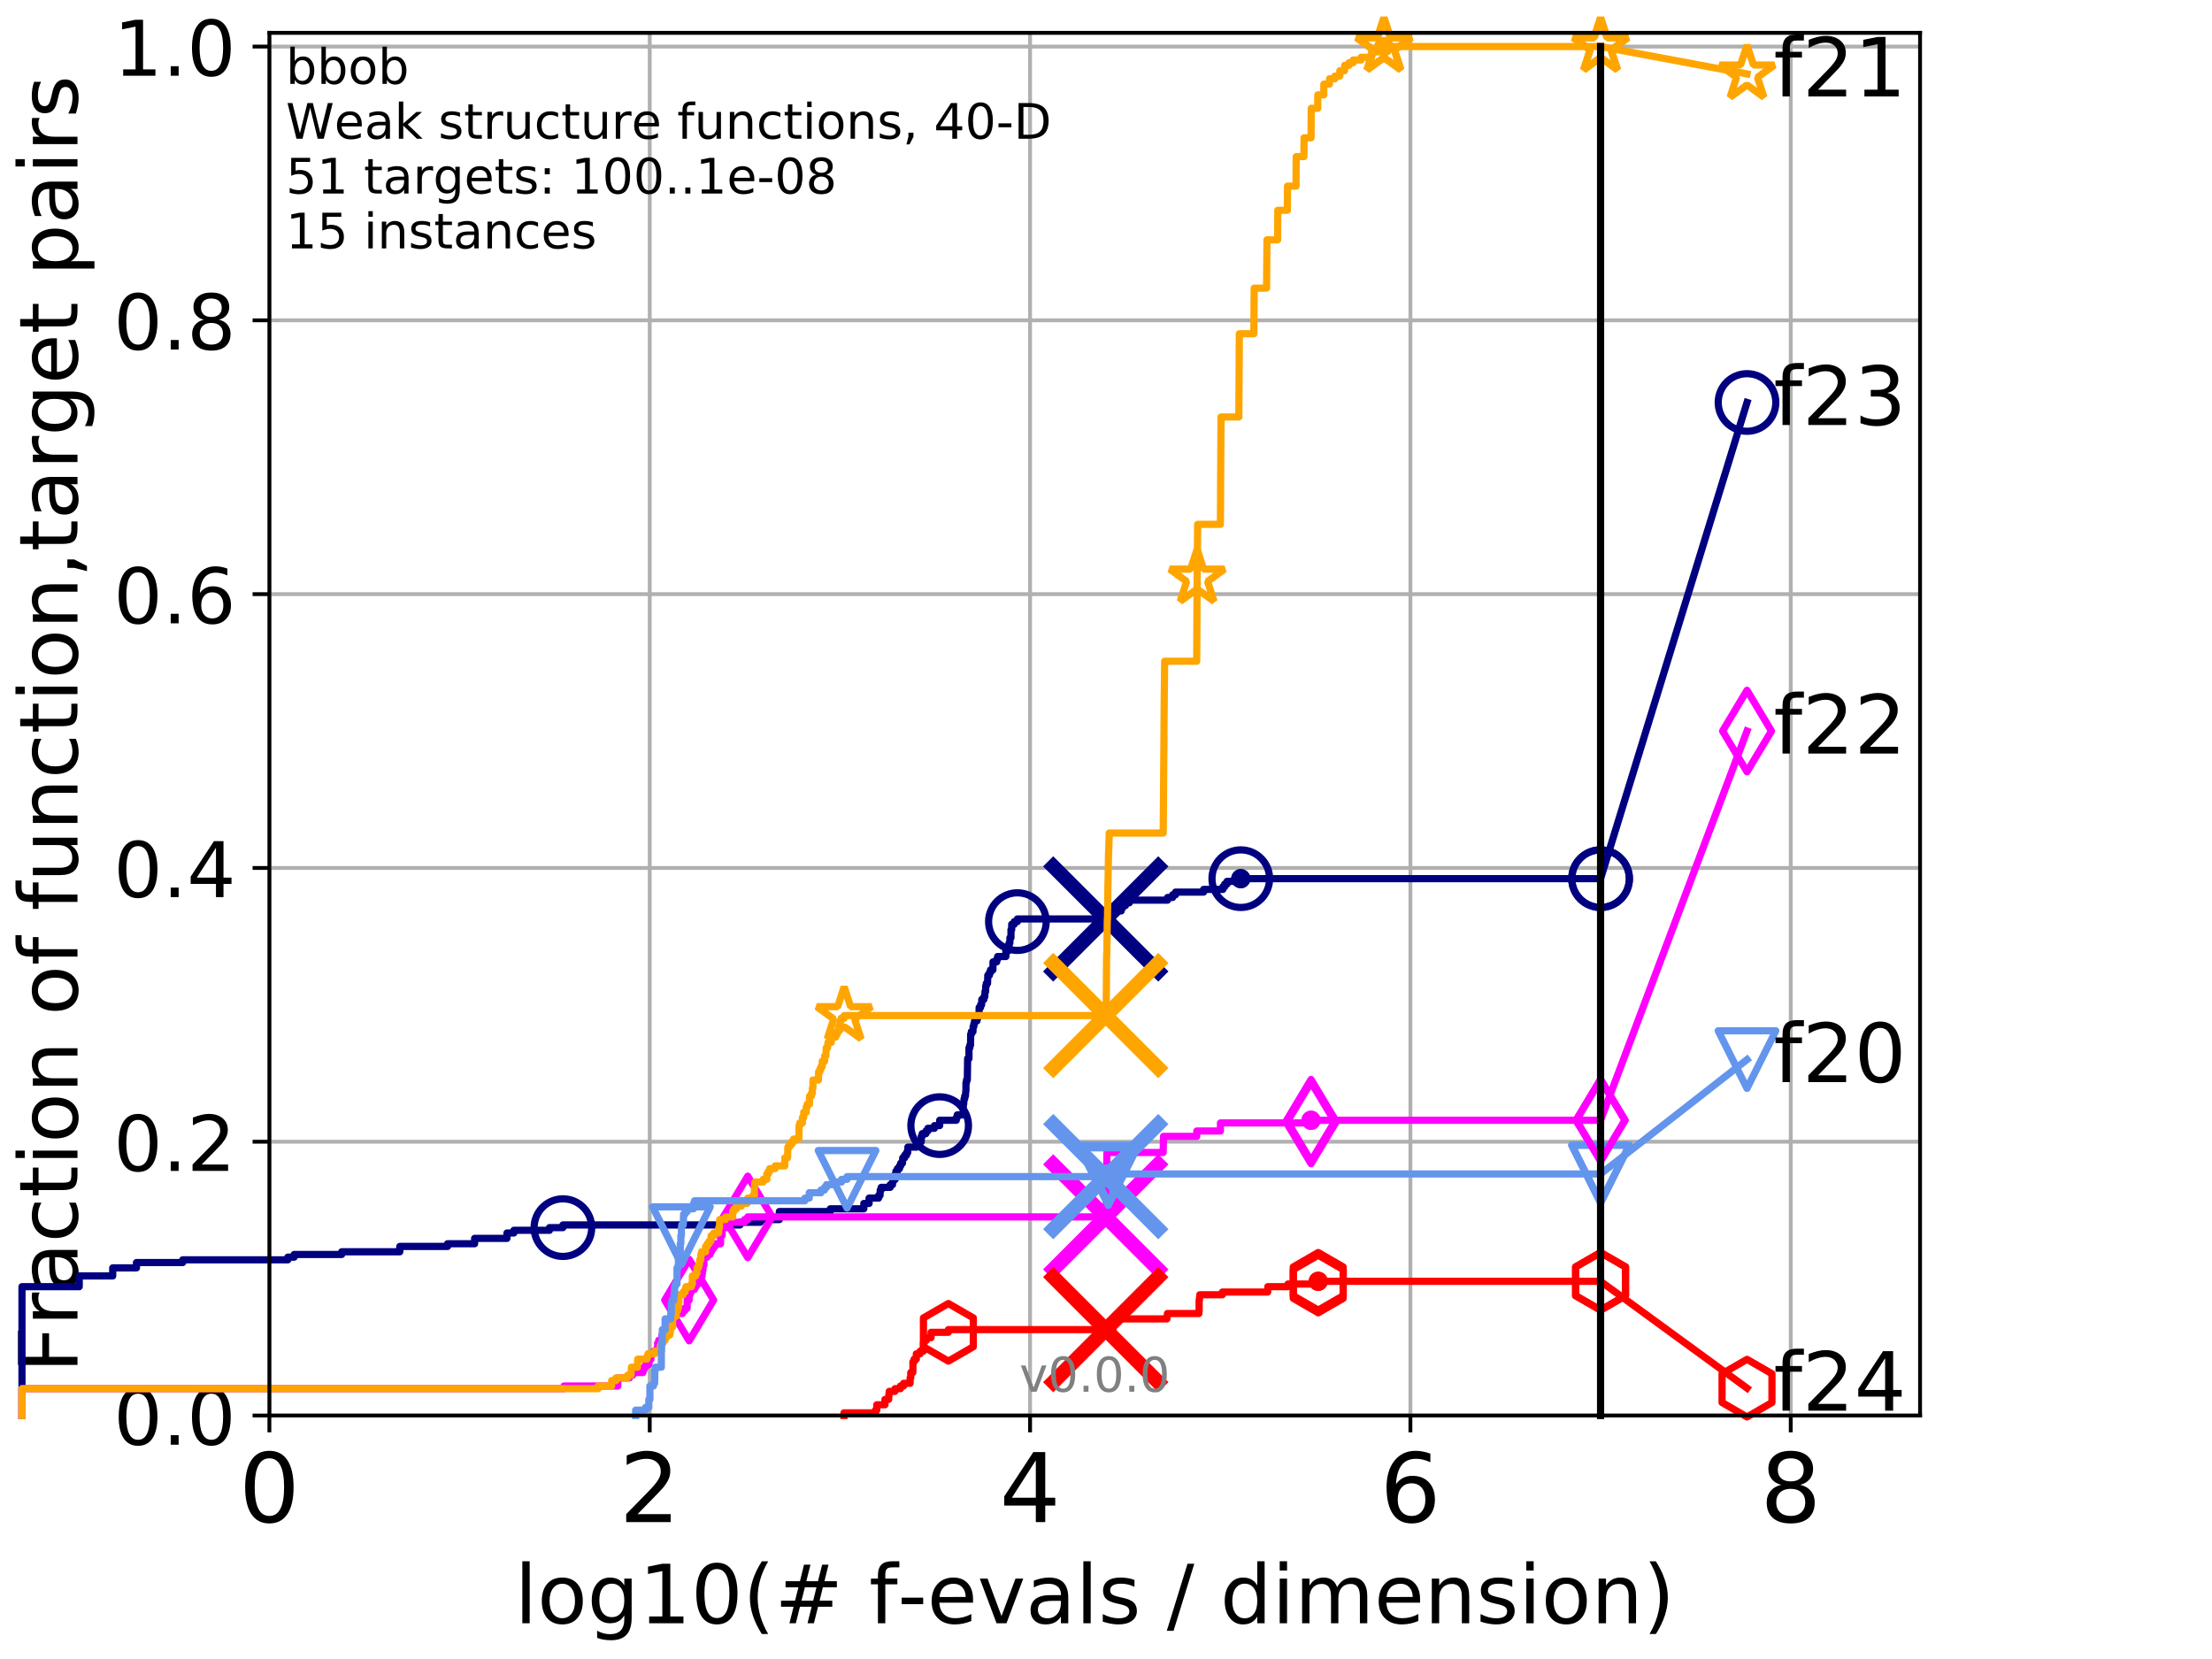 <?xml version="1.0" encoding="utf-8" standalone="no"?>
<!DOCTYPE svg PUBLIC "-//W3C//DTD SVG 1.1//EN"
  "http://www.w3.org/Graphics/SVG/1.1/DTD/svg11.dtd">
<!-- Created with matplotlib (http://matplotlib.org/) -->
<svg height="345.6pt" version="1.1" viewBox="0 0 460.8 345.6" width="460.8pt" xmlns="http://www.w3.org/2000/svg" xmlns:xlink="http://www.w3.org/1999/xlink">
 <defs>
  <style type="text/css">
*{stroke-linecap:butt;stroke-linejoin:round;}
  </style>
 </defs>
 <g id="figure_1">
  <g id="patch_1">
   <path d="M 0 345.6 
L 460.8 345.6 
L 460.8 0 
L 0 0 
z
" style="fill:#ffffff;"/>
  </g>
  <g id="axes_1">
   <g id="patch_2">
    <path d="M 56.12 294.88 
L 399.984 294.88 
L 399.984 6.845 
L 56.12 6.845 
z
" style="fill:#ffffff;"/>
   </g>
   <g id="matplotlib.axis_1">
    <g id="xtick_1">
     <g id="line2d_1">
      <path clip-path="url(#p3f9069f460)" d="M 56.12 294.88 
L 56.12 6.845 
" style="fill:none;stroke:#b0b0b0;stroke-linecap:square;stroke-width:0.8;"/>
     </g>
     <g id="line2d_2">
      <defs>
       <path d="M 0 0 
L 0 3.5 
" id="m1a047d2885" style="stroke:#000000;stroke-width:0.8;"/>
      </defs>
      <g>
       <use style="stroke:#000000;stroke-width:0.8;" x="56.12" xlink:href="#m1a047d2885" y="294.88"/>
      </g>
     </g>
     <g id="text_1">
      <!-- 0 -->
      <defs>
       <path d="M 31.781 66.406 
Q 24.172 66.406 20.328 58.906 
Q 16.5 51.422 16.5 36.375 
Q 16.5 21.391 20.328 13.891 
Q 24.172 6.391 31.781 6.391 
Q 39.453 6.391 43.281 13.891 
Q 47.125 21.391 47.125 36.375 
Q 47.125 51.422 43.281 58.906 
Q 39.453 66.406 31.781 66.406 
z
M 31.781 74.219 
Q 44.047 74.219 50.516 64.516 
Q 56.984 54.828 56.984 36.375 
Q 56.984 17.969 50.516 8.266 
Q 44.047 -1.422 31.781 -1.422 
Q 19.531 -1.422 13.062 8.266 
Q 6.594 17.969 6.594 36.375 
Q 6.594 54.828 13.062 64.516 
Q 19.531 74.219 31.781 74.219 
z
" id="DejaVuSans-30"/>
      </defs>
      <g transform="translate(49.758 317.077)scale(0.2 -0.2)">
       <use xlink:href="#DejaVuSans-30"/>
      </g>
     </g>
    </g>
    <g id="xtick_2">
     <g id="line2d_3">
      <path clip-path="url(#p3f9069f460)" d="M 135.351 294.88 
L 135.351 6.845 
" style="fill:none;stroke:#b0b0b0;stroke-linecap:square;stroke-width:0.8;"/>
     </g>
     <g id="line2d_4">
      <g>
       <use style="stroke:#000000;stroke-width:0.8;" x="135.351" xlink:href="#m1a047d2885" y="294.88"/>
      </g>
     </g>
     <g id="text_2">
      <!-- 2 -->
      <defs>
       <path d="M 19.188 8.297 
L 53.609 8.297 
L 53.609 0 
L 7.328 0 
L 7.328 8.297 
Q 12.938 14.109 22.625 23.891 
Q 32.328 33.688 34.812 36.531 
Q 39.547 41.844 41.422 45.531 
Q 43.312 49.219 43.312 52.781 
Q 43.312 58.594 39.234 62.25 
Q 35.156 65.922 28.609 65.922 
Q 23.969 65.922 18.812 64.312 
Q 13.672 62.703 7.812 59.422 
L 7.812 69.391 
Q 13.766 71.781 18.938 73 
Q 24.125 74.219 28.422 74.219 
Q 39.75 74.219 46.484 68.547 
Q 53.219 62.891 53.219 53.422 
Q 53.219 48.922 51.531 44.891 
Q 49.859 40.875 45.406 35.406 
Q 44.188 33.984 37.641 27.219 
Q 31.109 20.453 19.188 8.297 
z
" id="DejaVuSans-32"/>
      </defs>
      <g transform="translate(128.989 317.077)scale(0.2 -0.2)">
       <use xlink:href="#DejaVuSans-32"/>
      </g>
     </g>
    </g>
    <g id="xtick_3">
     <g id="line2d_5">
      <path clip-path="url(#p3f9069f460)" d="M 214.583 294.88 
L 214.583 6.845 
" style="fill:none;stroke:#b0b0b0;stroke-linecap:square;stroke-width:0.8;"/>
     </g>
     <g id="line2d_6">
      <g>
       <use style="stroke:#000000;stroke-width:0.8;" x="214.583" xlink:href="#m1a047d2885" y="294.88"/>
      </g>
     </g>
     <g id="text_3">
      <!-- 4 -->
      <defs>
       <path d="M 37.797 64.312 
L 12.891 25.391 
L 37.797 25.391 
z
M 35.203 72.906 
L 47.609 72.906 
L 47.609 25.391 
L 58.016 25.391 
L 58.016 17.188 
L 47.609 17.188 
L 47.609 0 
L 37.797 0 
L 37.797 17.188 
L 4.891 17.188 
L 4.891 26.703 
z
" id="DejaVuSans-34"/>
      </defs>
      <g transform="translate(208.22 317.077)scale(0.2 -0.2)">
       <use xlink:href="#DejaVuSans-34"/>
      </g>
     </g>
    </g>
    <g id="xtick_4">
     <g id="line2d_7">
      <path clip-path="url(#p3f9069f460)" d="M 293.814 294.88 
L 293.814 6.845 
" style="fill:none;stroke:#b0b0b0;stroke-linecap:square;stroke-width:0.8;"/>
     </g>
     <g id="line2d_8">
      <g>
       <use style="stroke:#000000;stroke-width:0.8;" x="293.814" xlink:href="#m1a047d2885" y="294.88"/>
      </g>
     </g>
     <g id="text_4">
      <!-- 6 -->
      <defs>
       <path d="M 33.016 40.375 
Q 26.375 40.375 22.484 35.828 
Q 18.609 31.297 18.609 23.391 
Q 18.609 15.531 22.484 10.953 
Q 26.375 6.391 33.016 6.391 
Q 39.656 6.391 43.531 10.953 
Q 47.406 15.531 47.406 23.391 
Q 47.406 31.297 43.531 35.828 
Q 39.656 40.375 33.016 40.375 
z
M 52.594 71.297 
L 52.594 62.312 
Q 48.875 64.062 45.094 64.984 
Q 41.312 65.922 37.594 65.922 
Q 27.828 65.922 22.672 59.328 
Q 17.531 52.734 16.797 39.406 
Q 19.672 43.656 24.016 45.922 
Q 28.375 48.188 33.594 48.188 
Q 44.578 48.188 50.953 41.516 
Q 57.328 34.859 57.328 23.391 
Q 57.328 12.156 50.688 5.359 
Q 44.047 -1.422 33.016 -1.422 
Q 20.359 -1.422 13.672 8.266 
Q 6.984 17.969 6.984 36.375 
Q 6.984 53.656 15.188 63.938 
Q 23.391 74.219 37.203 74.219 
Q 40.922 74.219 44.703 73.484 
Q 48.484 72.75 52.594 71.297 
z
" id="DejaVuSans-36"/>
      </defs>
      <g transform="translate(287.452 317.077)scale(0.2 -0.2)">
       <use xlink:href="#DejaVuSans-36"/>
      </g>
     </g>
    </g>
    <g id="xtick_5">
     <g id="line2d_9">
      <path clip-path="url(#p3f9069f460)" d="M 373.045 294.88 
L 373.045 6.845 
" style="fill:none;stroke:#b0b0b0;stroke-linecap:square;stroke-width:0.8;"/>
     </g>
     <g id="line2d_10">
      <g>
       <use style="stroke:#000000;stroke-width:0.8;" x="373.045" xlink:href="#m1a047d2885" y="294.88"/>
      </g>
     </g>
     <g id="text_5">
      <!-- 8 -->
      <defs>
       <path d="M 31.781 34.625 
Q 24.75 34.625 20.719 30.859 
Q 16.703 27.094 16.703 20.516 
Q 16.703 13.922 20.719 10.156 
Q 24.75 6.391 31.781 6.391 
Q 38.812 6.391 42.859 10.172 
Q 46.922 13.969 46.922 20.516 
Q 46.922 27.094 42.891 30.859 
Q 38.875 34.625 31.781 34.625 
z
M 21.922 38.812 
Q 15.578 40.375 12.031 44.719 
Q 8.5 49.078 8.5 55.328 
Q 8.5 64.062 14.719 69.141 
Q 20.953 74.219 31.781 74.219 
Q 42.672 74.219 48.875 69.141 
Q 55.078 64.062 55.078 55.328 
Q 55.078 49.078 51.531 44.719 
Q 48 40.375 41.703 38.812 
Q 48.828 37.156 52.797 32.312 
Q 56.781 27.484 56.781 20.516 
Q 56.781 9.906 50.312 4.234 
Q 43.844 -1.422 31.781 -1.422 
Q 19.734 -1.422 13.25 4.234 
Q 6.781 9.906 6.781 20.516 
Q 6.781 27.484 10.781 32.312 
Q 14.797 37.156 21.922 38.812 
z
M 18.312 54.391 
Q 18.312 48.734 21.844 45.562 
Q 25.391 42.391 31.781 42.391 
Q 38.141 42.391 41.719 45.562 
Q 45.312 48.734 45.312 54.391 
Q 45.312 60.062 41.719 63.234 
Q 38.141 66.406 31.781 66.406 
Q 25.391 66.406 21.844 63.234 
Q 18.312 60.062 18.312 54.391 
z
" id="DejaVuSans-38"/>
      </defs>
      <g transform="translate(366.683 317.077)scale(0.2 -0.2)">
       <use xlink:href="#DejaVuSans-38"/>
      </g>
     </g>
    </g>
    <g id="text_6">
     <!-- log10(# f-evals / dimension) -->
     <defs>
      <path d="M 9.422 75.984 
L 18.406 75.984 
L 18.406 0 
L 9.422 0 
z
" id="DejaVuSans-6c"/>
      <path d="M 30.609 48.391 
Q 23.391 48.391 19.188 42.75 
Q 14.984 37.109 14.984 27.297 
Q 14.984 17.484 19.156 11.844 
Q 23.344 6.203 30.609 6.203 
Q 37.797 6.203 41.984 11.859 
Q 46.188 17.531 46.188 27.297 
Q 46.188 37.016 41.984 42.703 
Q 37.797 48.391 30.609 48.391 
z
M 30.609 56 
Q 42.328 56 49.016 48.375 
Q 55.719 40.766 55.719 27.297 
Q 55.719 13.875 49.016 6.219 
Q 42.328 -1.422 30.609 -1.422 
Q 18.844 -1.422 12.172 6.219 
Q 5.516 13.875 5.516 27.297 
Q 5.516 40.766 12.172 48.375 
Q 18.844 56 30.609 56 
z
" id="DejaVuSans-6f"/>
      <path d="M 45.406 27.984 
Q 45.406 37.75 41.375 43.109 
Q 37.359 48.484 30.078 48.484 
Q 22.859 48.484 18.828 43.109 
Q 14.797 37.75 14.797 27.984 
Q 14.797 18.266 18.828 12.891 
Q 22.859 7.516 30.078 7.516 
Q 37.359 7.516 41.375 12.891 
Q 45.406 18.266 45.406 27.984 
z
M 54.391 6.781 
Q 54.391 -7.172 48.188 -13.984 
Q 42 -20.797 29.203 -20.797 
Q 24.469 -20.797 20.266 -20.094 
Q 16.062 -19.391 12.109 -17.922 
L 12.109 -9.188 
Q 16.062 -11.328 19.922 -12.344 
Q 23.781 -13.375 27.781 -13.375 
Q 36.625 -13.375 41.016 -8.766 
Q 45.406 -4.156 45.406 5.172 
L 45.406 9.625 
Q 42.625 4.781 38.281 2.391 
Q 33.938 0 27.875 0 
Q 17.828 0 11.672 7.656 
Q 5.516 15.328 5.516 27.984 
Q 5.516 40.672 11.672 48.328 
Q 17.828 56 27.875 56 
Q 33.938 56 38.281 53.609 
Q 42.625 51.219 45.406 46.391 
L 45.406 54.688 
L 54.391 54.688 
z
" id="DejaVuSans-67"/>
      <path d="M 12.406 8.297 
L 28.516 8.297 
L 28.516 63.922 
L 10.984 60.406 
L 10.984 69.391 
L 28.422 72.906 
L 38.281 72.906 
L 38.281 8.297 
L 54.391 8.297 
L 54.391 0 
L 12.406 0 
z
" id="DejaVuSans-31"/>
      <path d="M 31 75.875 
Q 24.469 64.656 21.281 53.656 
Q 18.109 42.672 18.109 31.391 
Q 18.109 20.125 21.312 9.062 
Q 24.516 -2 31 -13.188 
L 23.188 -13.188 
Q 15.875 -1.703 12.234 9.375 
Q 8.594 20.453 8.594 31.391 
Q 8.594 42.281 12.203 53.312 
Q 15.828 64.359 23.188 75.875 
z
" id="DejaVuSans-28"/>
      <path d="M 51.125 44 
L 36.922 44 
L 32.812 27.688 
L 47.125 27.688 
z
M 43.797 71.781 
L 38.719 51.516 
L 52.984 51.516 
L 58.109 71.781 
L 65.922 71.781 
L 60.891 51.516 
L 76.125 51.516 
L 76.125 44 
L 58.984 44 
L 54.984 27.688 
L 70.516 27.688 
L 70.516 20.219 
L 53.078 20.219 
L 48 0 
L 40.188 0 
L 45.219 20.219 
L 30.906 20.219 
L 25.875 0 
L 18.016 0 
L 23.094 20.219 
L 7.719 20.219 
L 7.719 27.688 
L 24.906 27.688 
L 29 44 
L 13.281 44 
L 13.281 51.516 
L 30.906 51.516 
L 35.891 71.781 
z
" id="DejaVuSans-23"/>
      <path id="DejaVuSans-20"/>
      <path d="M 37.109 75.984 
L 37.109 68.5 
L 28.516 68.5 
Q 23.688 68.5 21.797 66.547 
Q 19.922 64.594 19.922 59.516 
L 19.922 54.688 
L 34.719 54.688 
L 34.719 47.703 
L 19.922 47.703 
L 19.922 0 
L 10.891 0 
L 10.891 47.703 
L 2.297 47.703 
L 2.297 54.688 
L 10.891 54.688 
L 10.891 58.5 
Q 10.891 67.625 15.141 71.797 
Q 19.391 75.984 28.609 75.984 
z
" id="DejaVuSans-66"/>
      <path d="M 4.891 31.391 
L 31.203 31.391 
L 31.203 23.391 
L 4.891 23.391 
z
" id="DejaVuSans-2d"/>
      <path d="M 56.203 29.594 
L 56.203 25.203 
L 14.891 25.203 
Q 15.484 15.922 20.484 11.062 
Q 25.484 6.203 34.422 6.203 
Q 39.594 6.203 44.453 7.469 
Q 49.312 8.734 54.109 11.281 
L 54.109 2.781 
Q 49.266 0.734 44.188 -0.344 
Q 39.109 -1.422 33.891 -1.422 
Q 20.797 -1.422 13.156 6.188 
Q 5.516 13.812 5.516 26.812 
Q 5.516 40.234 12.766 48.109 
Q 20.016 56 32.328 56 
Q 43.359 56 49.781 48.891 
Q 56.203 41.797 56.203 29.594 
z
M 47.219 32.234 
Q 47.125 39.594 43.094 43.984 
Q 39.062 48.391 32.422 48.391 
Q 24.906 48.391 20.391 44.141 
Q 15.875 39.891 15.188 32.172 
z
" id="DejaVuSans-65"/>
      <path d="M 2.984 54.688 
L 12.5 54.688 
L 29.594 8.797 
L 46.688 54.688 
L 56.203 54.688 
L 35.688 0 
L 23.484 0 
z
" id="DejaVuSans-76"/>
      <path d="M 34.281 27.484 
Q 23.391 27.484 19.188 25 
Q 14.984 22.516 14.984 16.5 
Q 14.984 11.719 18.141 8.906 
Q 21.297 6.109 26.703 6.109 
Q 34.188 6.109 38.703 11.406 
Q 43.219 16.703 43.219 25.484 
L 43.219 27.484 
z
M 52.203 31.203 
L 52.203 0 
L 43.219 0 
L 43.219 8.297 
Q 40.141 3.328 35.547 0.953 
Q 30.953 -1.422 24.312 -1.422 
Q 15.922 -1.422 10.953 3.297 
Q 6 8.016 6 15.922 
Q 6 25.141 12.172 29.828 
Q 18.359 34.516 30.609 34.516 
L 43.219 34.516 
L 43.219 35.406 
Q 43.219 41.609 39.141 45 
Q 35.062 48.391 27.688 48.391 
Q 23 48.391 18.547 47.266 
Q 14.109 46.141 10.016 43.891 
L 10.016 52.203 
Q 14.938 54.109 19.578 55.047 
Q 24.219 56 28.609 56 
Q 40.484 56 46.344 49.844 
Q 52.203 43.703 52.203 31.203 
z
" id="DejaVuSans-61"/>
      <path d="M 44.281 53.078 
L 44.281 44.578 
Q 40.484 46.531 36.375 47.5 
Q 32.281 48.484 27.875 48.484 
Q 21.188 48.484 17.844 46.438 
Q 14.5 44.391 14.5 40.281 
Q 14.5 37.156 16.891 35.375 
Q 19.281 33.594 26.516 31.984 
L 29.594 31.297 
Q 39.156 29.25 43.188 25.516 
Q 47.219 21.781 47.219 15.094 
Q 47.219 7.469 41.188 3.016 
Q 35.156 -1.422 24.609 -1.422 
Q 20.219 -1.422 15.453 -0.562 
Q 10.688 0.297 5.422 2 
L 5.422 11.281 
Q 10.406 8.688 15.234 7.391 
Q 20.062 6.109 24.812 6.109 
Q 31.156 6.109 34.562 8.281 
Q 37.984 10.453 37.984 14.406 
Q 37.984 18.062 35.516 20.016 
Q 33.062 21.969 24.703 23.781 
L 21.578 24.516 
Q 13.234 26.266 9.516 29.906 
Q 5.812 33.547 5.812 39.891 
Q 5.812 47.609 11.281 51.797 
Q 16.75 56 26.812 56 
Q 31.781 56 36.172 55.266 
Q 40.578 54.547 44.281 53.078 
z
" id="DejaVuSans-73"/>
      <path d="M 25.391 72.906 
L 33.688 72.906 
L 8.297 -9.281 
L 0 -9.281 
z
" id="DejaVuSans-2f"/>
      <path d="M 45.406 46.391 
L 45.406 75.984 
L 54.391 75.984 
L 54.391 0 
L 45.406 0 
L 45.406 8.203 
Q 42.578 3.328 38.25 0.953 
Q 33.938 -1.422 27.875 -1.422 
Q 17.969 -1.422 11.734 6.484 
Q 5.516 14.406 5.516 27.297 
Q 5.516 40.188 11.734 48.094 
Q 17.969 56 27.875 56 
Q 33.938 56 38.25 53.625 
Q 42.578 51.266 45.406 46.391 
z
M 14.797 27.297 
Q 14.797 17.391 18.875 11.75 
Q 22.953 6.109 30.078 6.109 
Q 37.203 6.109 41.297 11.75 
Q 45.406 17.391 45.406 27.297 
Q 45.406 37.203 41.297 42.844 
Q 37.203 48.484 30.078 48.484 
Q 22.953 48.484 18.875 42.844 
Q 14.797 37.203 14.797 27.297 
z
" id="DejaVuSans-64"/>
      <path d="M 9.422 54.688 
L 18.406 54.688 
L 18.406 0 
L 9.422 0 
z
M 9.422 75.984 
L 18.406 75.984 
L 18.406 64.594 
L 9.422 64.594 
z
" id="DejaVuSans-69"/>
      <path d="M 52 44.188 
Q 55.375 50.25 60.062 53.125 
Q 64.75 56 71.094 56 
Q 79.641 56 84.281 50.016 
Q 88.922 44.047 88.922 33.016 
L 88.922 0 
L 79.891 0 
L 79.891 32.719 
Q 79.891 40.578 77.094 44.375 
Q 74.312 48.188 68.609 48.188 
Q 61.625 48.188 57.562 43.547 
Q 53.516 38.922 53.516 30.906 
L 53.516 0 
L 44.484 0 
L 44.484 32.719 
Q 44.484 40.625 41.703 44.406 
Q 38.922 48.188 33.109 48.188 
Q 26.219 48.188 22.156 43.531 
Q 18.109 38.875 18.109 30.906 
L 18.109 0 
L 9.078 0 
L 9.078 54.688 
L 18.109 54.688 
L 18.109 46.188 
Q 21.188 51.219 25.484 53.609 
Q 29.781 56 35.688 56 
Q 41.656 56 45.828 52.969 
Q 50 49.953 52 44.188 
z
" id="DejaVuSans-6d"/>
      <path d="M 54.891 33.016 
L 54.891 0 
L 45.906 0 
L 45.906 32.719 
Q 45.906 40.484 42.875 44.328 
Q 39.844 48.188 33.797 48.188 
Q 26.516 48.188 22.312 43.547 
Q 18.109 38.922 18.109 30.906 
L 18.109 0 
L 9.078 0 
L 9.078 54.688 
L 18.109 54.688 
L 18.109 46.188 
Q 21.344 51.125 25.703 53.562 
Q 30.078 56 35.797 56 
Q 45.219 56 50.047 50.172 
Q 54.891 44.344 54.891 33.016 
z
" id="DejaVuSans-6e"/>
      <path d="M 8.016 75.875 
L 15.828 75.875 
Q 23.141 64.359 26.781 53.312 
Q 30.422 42.281 30.422 31.391 
Q 30.422 20.453 26.781 9.375 
Q 23.141 -1.703 15.828 -13.188 
L 8.016 -13.188 
Q 14.5 -2 17.703 9.062 
Q 20.906 20.125 20.906 31.391 
Q 20.906 42.672 17.703 53.656 
Q 14.5 64.656 8.016 75.875 
z
" id="DejaVuSans-29"/>
     </defs>
     <g transform="translate(107.211 338.154)scale(0.17 -0.17)">
      <use xlink:href="#DejaVuSans-6c"/>
      <use x="27.783" xlink:href="#DejaVuSans-6f"/>
      <use x="88.965" xlink:href="#DejaVuSans-67"/>
      <use x="152.441" xlink:href="#DejaVuSans-31"/>
      <use x="216.064" xlink:href="#DejaVuSans-30"/>
      <use x="279.688" xlink:href="#DejaVuSans-28"/>
      <use x="318.701" xlink:href="#DejaVuSans-23"/>
      <use x="402.49" xlink:href="#DejaVuSans-20"/>
      <use x="434.277" xlink:href="#DejaVuSans-66"/>
      <use x="469.404" xlink:href="#DejaVuSans-2d"/>
      <use x="505.488" xlink:href="#DejaVuSans-65"/>
      <use x="567.012" xlink:href="#DejaVuSans-76"/>
      <use x="626.191" xlink:href="#DejaVuSans-61"/>
      <use x="687.471" xlink:href="#DejaVuSans-6c"/>
      <use x="715.254" xlink:href="#DejaVuSans-73"/>
      <use x="767.354" xlink:href="#DejaVuSans-20"/>
      <use x="799.141" xlink:href="#DejaVuSans-2f"/>
      <use x="832.832" xlink:href="#DejaVuSans-20"/>
      <use x="864.619" xlink:href="#DejaVuSans-64"/>
      <use x="928.096" xlink:href="#DejaVuSans-69"/>
      <use x="955.879" xlink:href="#DejaVuSans-6d"/>
      <use x="1053.291" xlink:href="#DejaVuSans-65"/>
      <use x="1114.814" xlink:href="#DejaVuSans-6e"/>
      <use x="1178.193" xlink:href="#DejaVuSans-73"/>
      <use x="1230.293" xlink:href="#DejaVuSans-69"/>
      <use x="1258.076" xlink:href="#DejaVuSans-6f"/>
      <use x="1319.258" xlink:href="#DejaVuSans-6e"/>
      <use x="1382.637" xlink:href="#DejaVuSans-29"/>
     </g>
    </g>
   </g>
   <g id="matplotlib.axis_2">
    <g id="ytick_1">
     <g id="line2d_11">
      <path clip-path="url(#p3f9069f460)" d="M 56.12 294.88 
L 399.984 294.88 
" style="fill:none;stroke:#b0b0b0;stroke-linecap:square;stroke-width:0.8;"/>
     </g>
     <g id="line2d_12">
      <defs>
       <path d="M 0 0 
L -3.5 0 
" id="m0b60056663" style="stroke:#000000;stroke-width:0.8;"/>
      </defs>
      <g>
       <use style="stroke:#000000;stroke-width:0.8;" x="56.12" xlink:href="#m0b60056663" y="294.88"/>
      </g>
     </g>
     <g id="text_7">
      <!-- 0.0 -->
      <defs>
       <path d="M 10.688 12.406 
L 21 12.406 
L 21 0 
L 10.688 0 
z
" id="DejaVuSans-2e"/>
      </defs>
      <g transform="translate(23.675 300.959)scale(0.16 -0.16)">
       <use xlink:href="#DejaVuSans-30"/>
       <use x="63.623" xlink:href="#DejaVuSans-2e"/>
       <use x="95.41" xlink:href="#DejaVuSans-30"/>
      </g>
     </g>
    </g>
    <g id="ytick_2">
     <g id="line2d_13">
      <path clip-path="url(#p3f9069f460)" d="M 56.12 237.843 
L 399.984 237.843 
" style="fill:none;stroke:#b0b0b0;stroke-linecap:square;stroke-width:0.8;"/>
     </g>
     <g id="line2d_14">
      <g>
       <use style="stroke:#000000;stroke-width:0.8;" x="56.12" xlink:href="#m0b60056663" y="237.843"/>
      </g>
     </g>
     <g id="text_8">
      <!-- 0.2 -->
      <g transform="translate(23.675 243.922)scale(0.16 -0.16)">
       <use xlink:href="#DejaVuSans-30"/>
       <use x="63.623" xlink:href="#DejaVuSans-2e"/>
       <use x="95.41" xlink:href="#DejaVuSans-32"/>
      </g>
     </g>
    </g>
    <g id="ytick_3">
     <g id="line2d_15">
      <path clip-path="url(#p3f9069f460)" d="M 56.12 180.807 
L 399.984 180.807 
" style="fill:none;stroke:#b0b0b0;stroke-linecap:square;stroke-width:0.8;"/>
     </g>
     <g id="line2d_16">
      <g>
       <use style="stroke:#000000;stroke-width:0.8;" x="56.12" xlink:href="#m0b60056663" y="180.807"/>
      </g>
     </g>
     <g id="text_9">
      <!-- 0.4 -->
      <g transform="translate(23.675 186.886)scale(0.16 -0.16)">
       <use xlink:href="#DejaVuSans-30"/>
       <use x="63.623" xlink:href="#DejaVuSans-2e"/>
       <use x="95.41" xlink:href="#DejaVuSans-34"/>
      </g>
     </g>
    </g>
    <g id="ytick_4">
     <g id="line2d_17">
      <path clip-path="url(#p3f9069f460)" d="M 56.12 123.77 
L 399.984 123.77 
" style="fill:none;stroke:#b0b0b0;stroke-linecap:square;stroke-width:0.8;"/>
     </g>
     <g id="line2d_18">
      <g>
       <use style="stroke:#000000;stroke-width:0.8;" x="56.12" xlink:href="#m0b60056663" y="123.77"/>
      </g>
     </g>
     <g id="text_10">
      <!-- 0.6 -->
      <g transform="translate(23.675 129.849)scale(0.16 -0.16)">
       <use xlink:href="#DejaVuSans-30"/>
       <use x="63.623" xlink:href="#DejaVuSans-2e"/>
       <use x="95.41" xlink:href="#DejaVuSans-36"/>
      </g>
     </g>
    </g>
    <g id="ytick_5">
     <g id="line2d_19">
      <path clip-path="url(#p3f9069f460)" d="M 56.12 66.734 
L 399.984 66.734 
" style="fill:none;stroke:#b0b0b0;stroke-linecap:square;stroke-width:0.8;"/>
     </g>
     <g id="line2d_20">
      <g>
       <use style="stroke:#000000;stroke-width:0.8;" x="56.12" xlink:href="#m0b60056663" y="66.734"/>
      </g>
     </g>
     <g id="text_11">
      <!-- 0.8 -->
      <g transform="translate(23.675 72.812)scale(0.16 -0.16)">
       <use xlink:href="#DejaVuSans-30"/>
       <use x="63.623" xlink:href="#DejaVuSans-2e"/>
       <use x="95.41" xlink:href="#DejaVuSans-38"/>
      </g>
     </g>
    </g>
    <g id="ytick_6">
     <g id="line2d_21">
      <path clip-path="url(#p3f9069f460)" d="M 56.12 9.697 
L 399.984 9.697 
" style="fill:none;stroke:#b0b0b0;stroke-linecap:square;stroke-width:0.8;"/>
     </g>
     <g id="line2d_22">
      <g>
       <use style="stroke:#000000;stroke-width:0.8;" x="56.12" xlink:href="#m0b60056663" y="9.697"/>
      </g>
     </g>
     <g id="text_12">
      <!-- 1.0 -->
      <g transform="translate(23.675 15.776)scale(0.16 -0.16)">
       <use xlink:href="#DejaVuSans-31"/>
       <use x="63.623" xlink:href="#DejaVuSans-2e"/>
       <use x="95.41" xlink:href="#DejaVuSans-30"/>
      </g>
     </g>
    </g>
    <g id="text_13">
     <!-- Fraction of function,target pairs -->
     <defs>
      <path d="M 9.812 72.906 
L 51.703 72.906 
L 51.703 64.594 
L 19.672 64.594 
L 19.672 43.109 
L 48.578 43.109 
L 48.578 34.812 
L 19.672 34.812 
L 19.672 0 
L 9.812 0 
z
" id="DejaVuSans-46"/>
      <path d="M 41.109 46.297 
Q 39.594 47.172 37.812 47.578 
Q 36.031 48 33.891 48 
Q 26.266 48 22.188 43.047 
Q 18.109 38.094 18.109 28.812 
L 18.109 0 
L 9.078 0 
L 9.078 54.688 
L 18.109 54.688 
L 18.109 46.188 
Q 20.953 51.172 25.484 53.578 
Q 30.031 56 36.531 56 
Q 37.453 56 38.578 55.875 
Q 39.703 55.766 41.062 55.516 
z
" id="DejaVuSans-72"/>
      <path d="M 48.781 52.594 
L 48.781 44.188 
Q 44.969 46.297 41.141 47.344 
Q 37.312 48.391 33.406 48.391 
Q 24.656 48.391 19.812 42.844 
Q 14.984 37.312 14.984 27.297 
Q 14.984 17.281 19.812 11.734 
Q 24.656 6.203 33.406 6.203 
Q 37.312 6.203 41.141 7.25 
Q 44.969 8.297 48.781 10.406 
L 48.781 2.094 
Q 45.016 0.344 40.984 -0.531 
Q 36.969 -1.422 32.422 -1.422 
Q 20.062 -1.422 12.781 6.344 
Q 5.516 14.109 5.516 27.297 
Q 5.516 40.672 12.859 48.328 
Q 20.219 56 33.016 56 
Q 37.156 56 41.109 55.141 
Q 45.062 54.297 48.781 52.594 
z
" id="DejaVuSans-63"/>
      <path d="M 18.312 70.219 
L 18.312 54.688 
L 36.812 54.688 
L 36.812 47.703 
L 18.312 47.703 
L 18.312 18.016 
Q 18.312 11.328 20.141 9.422 
Q 21.969 7.516 27.594 7.516 
L 36.812 7.516 
L 36.812 0 
L 27.594 0 
Q 17.188 0 13.234 3.875 
Q 9.281 7.766 9.281 18.016 
L 9.281 47.703 
L 2.688 47.703 
L 2.688 54.688 
L 9.281 54.688 
L 9.281 70.219 
z
" id="DejaVuSans-74"/>
      <path d="M 8.5 21.578 
L 8.5 54.688 
L 17.484 54.688 
L 17.484 21.922 
Q 17.484 14.156 20.5 10.266 
Q 23.531 6.391 29.594 6.391 
Q 36.859 6.391 41.078 11.031 
Q 45.312 15.672 45.312 23.688 
L 45.312 54.688 
L 54.297 54.688 
L 54.297 0 
L 45.312 0 
L 45.312 8.406 
Q 42.047 3.422 37.719 1 
Q 33.406 -1.422 27.688 -1.422 
Q 18.266 -1.422 13.375 4.438 
Q 8.5 10.297 8.5 21.578 
z
M 31.109 56 
z
" id="DejaVuSans-75"/>
      <path d="M 11.719 12.406 
L 22.016 12.406 
L 22.016 4 
L 14.016 -11.625 
L 7.719 -11.625 
L 11.719 4 
z
" id="DejaVuSans-2c"/>
      <path d="M 18.109 8.203 
L 18.109 -20.797 
L 9.078 -20.797 
L 9.078 54.688 
L 18.109 54.688 
L 18.109 46.391 
Q 20.953 51.266 25.266 53.625 
Q 29.594 56 35.594 56 
Q 45.562 56 51.781 48.094 
Q 58.016 40.188 58.016 27.297 
Q 58.016 14.406 51.781 6.484 
Q 45.562 -1.422 35.594 -1.422 
Q 29.594 -1.422 25.266 0.953 
Q 20.953 3.328 18.109 8.203 
z
M 48.688 27.297 
Q 48.688 37.203 44.609 42.844 
Q 40.531 48.484 33.406 48.484 
Q 26.266 48.484 22.188 42.844 
Q 18.109 37.203 18.109 27.297 
Q 18.109 17.391 22.188 11.75 
Q 26.266 6.109 33.406 6.109 
Q 40.531 6.109 44.609 11.75 
Q 48.688 17.391 48.688 27.297 
z
" id="DejaVuSans-70"/>
     </defs>
     <g transform="translate(16.14 286.002)rotate(-90)scale(0.17 -0.17)">
      <use xlink:href="#DejaVuSans-46"/>
      <use x="57.41" xlink:href="#DejaVuSans-72"/>
      <use x="98.523" xlink:href="#DejaVuSans-61"/>
      <use x="159.803" xlink:href="#DejaVuSans-63"/>
      <use x="214.783" xlink:href="#DejaVuSans-74"/>
      <use x="253.992" xlink:href="#DejaVuSans-69"/>
      <use x="281.775" xlink:href="#DejaVuSans-6f"/>
      <use x="342.957" xlink:href="#DejaVuSans-6e"/>
      <use x="406.336" xlink:href="#DejaVuSans-20"/>
      <use x="438.123" xlink:href="#DejaVuSans-6f"/>
      <use x="499.305" xlink:href="#DejaVuSans-66"/>
      <use x="534.51" xlink:href="#DejaVuSans-20"/>
      <use x="566.297" xlink:href="#DejaVuSans-66"/>
      <use x="601.502" xlink:href="#DejaVuSans-75"/>
      <use x="664.881" xlink:href="#DejaVuSans-6e"/>
      <use x="728.26" xlink:href="#DejaVuSans-63"/>
      <use x="783.24" xlink:href="#DejaVuSans-74"/>
      <use x="822.449" xlink:href="#DejaVuSans-69"/>
      <use x="850.232" xlink:href="#DejaVuSans-6f"/>
      <use x="911.414" xlink:href="#DejaVuSans-6e"/>
      <use x="974.793" xlink:href="#DejaVuSans-2c"/>
      <use x="1006.58" xlink:href="#DejaVuSans-74"/>
      <use x="1045.789" xlink:href="#DejaVuSans-61"/>
      <use x="1107.068" xlink:href="#DejaVuSans-72"/>
      <use x="1148.166" xlink:href="#DejaVuSans-67"/>
      <use x="1211.643" xlink:href="#DejaVuSans-65"/>
      <use x="1273.166" xlink:href="#DejaVuSans-74"/>
      <use x="1312.375" xlink:href="#DejaVuSans-20"/>
      <use x="1344.162" xlink:href="#DejaVuSans-70"/>
      <use x="1407.639" xlink:href="#DejaVuSans-61"/>
      <use x="1468.918" xlink:href="#DejaVuSans-69"/>
      <use x="1496.701" xlink:href="#DejaVuSans-72"/>
      <use x="1537.814" xlink:href="#DejaVuSans-73"/>
     </g>
    </g>
   </g>
   <g id="line2d_23">
    <defs>
     <path d="M 0 1.5 
C 0.398 1.5 0.779 1.342 1.061 1.061 
C 1.342 0.779 1.5 0.398 1.5 0 
C 1.5 -0.398 1.342 -0.779 1.061 -1.061 
C 0.779 -1.342 0.398 -1.5 0 -1.5 
C -0.398 -1.5 -0.779 -1.342 -1.061 -1.061 
C -1.342 -0.779 -1.5 -0.398 -1.5 0 
C -1.5 0.398 -1.342 0.779 -1.061 1.061 
C -0.779 1.342 -0.398 1.5 0 1.5 
z
" id="md63477b645" style="stroke:#000080;"/>
    </defs>
    <g>
     <use style="fill:#000080;stroke:#000080;" x="258.479" xlink:href="#md63477b645" y="183.044"/>
     <use style="fill:#000080;stroke:#000080;" x="258.479" xlink:href="#md63477b645" y="183.044"/>
    </g>
   </g>
   <g id="line2d_24">
    <path d="M 4.579 294.88 
L 4.579 268.039 
L 16.504 268.039 
L 16.504 265.803 
L 23.48 265.803 
L 23.48 264.125 
L 28.43 264.125 
L 28.43 263.007 
L 38.058 263.007 
L 38.058 262.447 
L 59.959 262.447 
L 59.959 261.888 
L 61.283 261.888 
L 61.283 261.329 
L 71.182 261.329 
L 71.182 260.77 
L 83.286 260.77 
L 83.286 259.652 
L 93.241 259.652 
L 93.241 259.092 
L 98.872 259.092 
L 98.872 257.974 
L 105.608 257.974 
L 105.608 256.856 
L 107.048 256.856 
L 107.048 256.296 
L 114.464 256.296 
L 114.464 255.737 
L 117.265 255.737 
L 117.265 255.178 
L 154.155 255.178 
L 154.155 254.619 
L 158.385 254.619 
L 158.385 254.06 
L 162.353 254.06 
L 162.353 252.382 
L 172.956 252.382 
L 172.956 251.823 
L 179.948 251.823 
L 179.948 250.705 
L 181.047 250.705 
L 181.047 249.586 
L 183.031 249.586 
L 183.031 249.027 
L 183.324 249.027 
L 183.37 247.909 
L 183.569 247.909 
L 183.569 247.35 
L 185.438 247.35 
L 185.438 246.79 
L 185.922 246.79 
L 185.922 246.231 
L 186.057 246.231 
L 186.057 245.672 
L 186.501 245.672 
L 186.501 244.554 
L 186.632 244.554 
L 186.632 243.994 
L 186.958 243.994 
L 186.958 243.435 
L 187.385 243.435 
L 187.385 242.876 
L 187.627 242.876 
L 187.627 242.317 
L 187.997 242.317 
L 188.053 241.199 
L 188.458 241.199 
L 188.458 240.639 
L 188.858 240.639 
L 188.858 240.08 
L 189.101 240.08 
L 189.129 238.962 
L 190.96 238.962 
L 190.96 238.403 
L 191.528 238.403 
L 191.528 237.843 
L 191.916 237.843 
L 191.916 236.725 
L 192.107 236.725 
L 192.107 236.166 
L 192.884 236.166 
L 192.884 235.607 
L 193.294 235.607 
L 193.294 235.048 
L 194.657 235.048 
L 194.657 234.488 
L 195.751 234.488 
L 195.751 233.37 
L 199.212 233.37 
L 199.212 232.811 
L 199.41 232.811 
L 199.41 232.252 
L 200.602 232.252 
L 200.694 230.015 
L 200.748 230.015 
L 200.835 228.896 
L 200.967 228.896 
L 200.967 228.337 
L 201.109 228.337 
L 201.201 227.219 
L 201.226 227.219 
L 201.226 225.541 
L 201.339 225.541 
L 201.339 224.982 
L 201.509 224.982 
L 201.577 220.509 
L 201.854 220.509 
L 201.854 218.272 
L 202.038 218.272 
L 202.038 217.713 
L 202.186 217.713 
L 202.202 215.476 
L 202.349 215.476 
L 202.349 214.917 
L 202.686 214.917 
L 202.729 213.799 
L 202.882 213.799 
L 202.882 213.239 
L 203.015 213.239 
L 203.015 212.68 
L 203.515 212.68 
L 203.515 212.121 
L 203.702 212.121 
L 203.702 211.562 
L 203.947 211.562 
L 203.972 209.884 
L 204.266 209.884 
L 204.266 209.325 
L 204.49 209.325 
L 204.52 208.207 
L 204.969 208.207 
L 204.969 207.648 
L 205.152 207.648 
L 205.19 206.529 
L 205.333 206.529 
L 205.333 205.411 
L 205.467 205.411 
L 205.467 204.852 
L 205.728 204.852 
L 205.772 203.174 
L 206.111 203.174 
L 206.111 202.615 
L 206.333 202.615 
L 206.333 202.056 
L 206.843 202.056 
L 206.861 200.378 
L 207.632 200.378 
L 207.632 199.819 
L 207.824 199.819 
L 207.824 199.26 
L 209.538 199.26 
L 209.538 198.141 
L 209.975 198.141 
L 209.975 197.023 
L 210.209 197.023 
L 210.209 196.464 
L 210.375 196.464 
L 210.386 195.346 
L 210.606 195.346 
L 210.606 193.668 
L 210.755 193.668 
L 210.755 192.55 
L 211.279 192.55 
L 211.279 191.99 
L 211.942 191.99 
L 211.942 191.431 
L 231.601 191.431 
L 231.601 190.872 
L 231.845 190.872 
L 231.845 189.754 
L 233.572 189.754 
L 233.572 189.195 
L 233.823 189.195 
L 233.823 188.635 
L 234.46 188.635 
L 234.46 188.076 
L 235.255 188.076 
L 235.255 187.517 
L 243.227 187.517 
L 243.227 186.958 
L 244.281 186.958 
L 244.281 186.399 
L 244.888 186.399 
L 244.888 185.839 
L 250.732 185.839 
L 250.732 185.28 
L 254.749 185.28 
L 254.749 184.721 
L 255.135 184.721 
L 255.135 184.162 
L 255.614 184.162 
L 255.614 183.603 
L 258.479 183.603 
L 258.479 183.044 
L 333.43 183.044 
L 333.43 183.044 
" style="fill:none;stroke:#000080;stroke-linecap:square;stroke-width:1.5;"/>
   </g>
   <g id="line2d_25">
    <defs>
     <path d="M 0 6 
C 1.591 6 3.117 5.368 4.243 4.243 
C 5.368 3.117 6 1.591 6 0 
C 6 -1.591 5.368 -3.117 4.243 -4.243 
C 3.117 -5.368 1.591 -6 0 -6 
C -1.591 -6 -3.117 -5.368 -4.243 -4.243 
C -5.368 -3.117 -6 -1.591 -6 0 
C -6 1.591 -5.368 3.117 -4.243 4.243 
C -3.117 5.368 -1.591 6 0 6 
z
" id="m95ec13bc62" style="stroke:#000080;stroke-width:1.5;"/>
    </defs>
    <g>
     <use style="fill-opacity:0;stroke:#000080;stroke-width:1.5;" x="117.265" xlink:href="#m95ec13bc62" y="255.737"/>
     <use style="fill-opacity:0;stroke:#000080;stroke-width:1.5;" x="195.751" xlink:href="#m95ec13bc62" y="234.488"/>
     <use style="fill-opacity:0;stroke:#000080;stroke-width:1.5;" x="211.942" xlink:href="#m95ec13bc62" y="191.99"/>
     <use style="fill-opacity:0;stroke:#000080;stroke-width:1.5;" x="258.479" xlink:href="#m95ec13bc62" y="183.044"/>
     <use style="fill-opacity:0;stroke:#000080;stroke-width:1.5;" x="333.43" xlink:href="#m95ec13bc62" y="183.044"/>
    </g>
   </g>
   <g id="line2d_26">
    <path style="fill:none;stroke:#000080;stroke-linecap:square;stroke-width:1.5;"/>
    <g/>
   </g>
   <g id="line2d_27">
    <path clip-path="url(#p3f9069f460)" d="M 230.347 191.431 
" style="fill:none;stroke:#000080;stroke-linecap:square;stroke-width:1.5;"/>
    <defs>
     <path d="M -12 12 
L 12 -12 
M -12 -12 
L 12 12 
" id="mcace5c2f68" style="stroke:#000080;stroke-width:3;"/>
    </defs>
    <g clip-path="url(#p3f9069f460)">
     <use style="fill:#000080;stroke:#000080;stroke-width:3;" x="230.347" xlink:href="#mcace5c2f68" y="191.431"/>
    </g>
   </g>
   <g id="line2d_28">
    <defs>
     <path d="M 0 1.5 
C 0.398 1.5 0.779 1.342 1.061 1.061 
C 1.342 0.779 1.5 0.398 1.5 0 
C 1.5 -0.398 1.342 -0.779 1.061 -1.061 
C 0.779 -1.342 0.398 -1.5 0 -1.5 
C -0.398 -1.5 -0.779 -1.342 -1.061 -1.061 
C -1.342 -0.779 -1.5 -0.398 -1.5 0 
C -1.5 0.398 -1.342 0.779 -1.061 1.061 
C -0.779 1.342 -0.398 1.5 0 1.5 
z
" id="m5a98cd6581" style="stroke:#ff00ff;"/>
    </defs>
    <g>
     <use style="fill:#ff00ff;stroke:#ff00ff;" x="273.116" xlink:href="#m5a98cd6581" y="233.37"/>
     <use style="fill:#ff00ff;stroke:#ff00ff;" x="273.116" xlink:href="#m5a98cd6581" y="233.37"/>
    </g>
   </g>
   <g id="line2d_29">
    <path d="M 4.579 294.88 
L 4.579 289.288 
L 117.485 289.288 
L 117.485 288.729 
L 128.703 288.729 
L 128.703 287.051 
L 131.121 287.051 
L 131.121 286.492 
L 131.79 286.492 
L 131.79 285.933 
L 133.926 285.933 
L 133.926 285.374 
L 134.14 285.374 
L 134.14 284.815 
L 134.487 284.815 
L 134.487 284.256 
L 135.204 284.256 
L 135.204 283.137 
L 135.607 283.137 
L 135.607 282.019 
L 136.207 282.019 
L 136.207 281.46 
L 136.842 281.46 
L 136.842 280.9 
L 136.999 280.9 
L 136.999 279.782 
L 137.224 279.782 
L 137.224 279.223 
L 137.883 279.223 
L 137.883 278.105 
L 138.538 278.105 
L 138.538 276.986 
L 138.751 276.986 
L 138.751 276.427 
L 139.204 276.427 
L 139.204 275.868 
L 139.625 275.868 
L 139.625 275.309 
L 139.912 275.309 
L 139.951 274.19 
L 140.868 274.19 
L 140.868 273.631 
L 142.172 273.631 
L 142.172 273.072 
L 142.629 273.072 
L 142.629 272.513 
L 143.15 272.513 
L 143.15 270.835 
L 143.566 270.835 
L 143.566 269.717 
L 143.736 269.717 
L 143.736 269.158 
L 143.988 269.158 
L 143.988 268.598 
L 144.677 268.598 
L 144.677 268.039 
L 144.984 268.039 
L 144.984 267.48 
L 145.459 267.48 
L 145.478 266.362 
L 145.786 266.362 
L 145.786 265.803 
L 146.258 265.803 
L 146.363 264.684 
L 146.417 264.684 
L 146.485 263.566 
L 146.633 263.566 
L 146.633 261.888 
L 147.294 261.888 
L 147.294 261.329 
L 147.927 261.329 
L 147.927 260.77 
L 148.194 260.77 
L 148.194 260.211 
L 148.533 260.211 
L 148.533 259.652 
L 148.944 259.652 
L 148.944 259.092 
L 150.106 259.092 
L 150.106 257.415 
L 150.406 257.415 
L 150.442 255.737 
L 151.821 255.737 
L 151.821 254.619 
L 155.095 254.619 
L 155.095 254.06 
L 155.772 254.06 
L 155.772 253.501 
L 230.415 253.501 
L 230.526 245.113 
L 230.531 245.113 
L 230.594 240.08 
L 242.308 240.08 
L 242.381 236.725 
L 249.304 236.725 
L 249.312 235.607 
L 254.236 235.607 
L 254.246 233.929 
L 273.116 233.929 
L 273.116 233.37 
L 333.43 233.37 
L 333.43 233.37 
" style="fill:none;stroke:#ff00ff;stroke-linecap:square;stroke-width:1.5;"/>
   </g>
   <g id="line2d_30">
    <defs>
     <path d="M -0 8.485 
L 5.091 0 
L 0 -8.485 
L -5.091 -0 
z
" id="m77334b87b8" style="stroke:#ff00ff;stroke-linejoin:miter;stroke-width:1.5;"/>
    </defs>
    <g>
     <use style="fill-opacity:0;stroke:#ff00ff;stroke-linejoin:miter;stroke-width:1.5;" x="143.566" xlink:href="#m77334b87b8" y="270.835"/>
     <use style="fill-opacity:0;stroke:#ff00ff;stroke-linejoin:miter;stroke-width:1.5;" x="155.772" xlink:href="#m77334b87b8" y="253.501"/>
     <use style="fill-opacity:0;stroke:#ff00ff;stroke-linejoin:miter;stroke-width:1.5;" x="273.116" xlink:href="#m77334b87b8" y="233.929"/>
     <use style="fill-opacity:0;stroke:#ff00ff;stroke-linejoin:miter;stroke-width:1.5;" x="273.116" xlink:href="#m77334b87b8" y="233.37"/>
     <use style="fill-opacity:0;stroke:#ff00ff;stroke-linejoin:miter;stroke-width:1.5;" x="333.43" xlink:href="#m77334b87b8" y="233.37"/>
    </g>
   </g>
   <g id="line2d_31">
    <path style="fill:none;stroke:#ff00ff;stroke-linecap:square;stroke-width:1.5;"/>
    <g/>
   </g>
   <g id="line2d_32">
    <path clip-path="url(#p3f9069f460)" d="M 230.347 253.501 
" style="fill:none;stroke:#ff00ff;stroke-linecap:square;stroke-width:1.5;"/>
    <defs>
     <path d="M -12 12 
L 12 -12 
M -12 -12 
L 12 12 
" id="m7a9da90099" style="stroke:#ff00ff;stroke-width:3;"/>
    </defs>
    <g clip-path="url(#p3f9069f460)">
     <use style="fill:#ff00ff;stroke:#ff00ff;stroke-width:3;" x="230.347" xlink:href="#m7a9da90099" y="253.501"/>
    </g>
   </g>
   <g id="line2d_33">
    <defs>
     <path d="M 0 1.5 
C 0.398 1.5 0.779 1.342 1.061 1.061 
C 1.342 0.779 1.5 0.398 1.5 0 
C 1.5 -0.398 1.342 -0.779 1.061 -1.061 
C 0.779 -1.342 0.398 -1.5 0 -1.5 
C -0.398 -1.5 -0.779 -1.342 -1.061 -1.061 
C -1.342 -0.779 -1.5 -0.398 -1.5 0 
C -1.5 0.398 -1.342 0.779 -1.061 1.061 
C -0.779 1.342 -0.398 1.5 0 1.5 
z
" id="m209ad865d1" style="stroke:#ffa500;"/>
    </defs>
    <g>
     <use style="fill:#ffa500;stroke:#ffa500;" x="288.299" xlink:href="#m209ad865d1" y="9.697"/>
     <use style="fill:#ffa500;stroke:#ffa500;" x="288.299" xlink:href="#m209ad865d1" y="9.697"/>
    </g>
   </g>
   <g id="line2d_34">
    <path d="M 4.579 294.88 
L 4.579 289.288 
L 124.606 289.288 
L 124.606 288.729 
L 127.416 288.729 
L 127.416 287.611 
L 128.319 287.611 
L 128.319 287.051 
L 130.72 287.051 
L 130.72 286.492 
L 131.437 286.492 
L 131.534 284.815 
L 132.796 284.815 
L 132.846 283.137 
L 134.756 283.137 
L 134.756 282.578 
L 134.986 282.578 
L 134.986 282.019 
L 136.362 282.019 
L 136.362 281.46 
L 137.56 281.46 
L 137.56 280.341 
L 137.786 280.341 
L 137.786 279.782 
L 138.111 279.782 
L 138.111 279.223 
L 138.545 279.223 
L 138.545 278.664 
L 138.85 278.664 
L 138.85 278.105 
L 139.531 278.105 
L 139.531 277.545 
L 139.652 277.545 
L 139.652 276.427 
L 140.128 276.427 
L 140.128 274.19 
L 140.874 274.19 
L 140.874 273.072 
L 141.153 273.072 
L 141.153 272.513 
L 141.311 272.513 
L 141.311 271.394 
L 141.433 271.394 
L 141.433 269.717 
L 142.299 269.717 
L 142.299 269.158 
L 142.713 269.158 
L 142.713 268.598 
L 142.897 268.598 
L 142.897 268.039 
L 144.035 268.039 
L 144.035 267.48 
L 144.231 267.48 
L 144.231 265.803 
L 144.95 265.803 
L 144.95 265.243 
L 145.175 265.243 
L 145.185 264.125 
L 145.502 264.125 
L 145.502 263.566 
L 145.687 263.566 
L 145.763 262.447 
L 145.991 262.447 
L 145.991 261.329 
L 146.148 261.329 
L 146.148 260.77 
L 146.991 260.77 
L 146.991 259.652 
L 147.333 259.652 
L 147.333 259.092 
L 147.731 259.092 
L 147.731 258.533 
L 148.108 258.533 
L 148.133 257.415 
L 148.68 257.415 
L 148.68 256.856 
L 149.7 256.856 
L 149.734 255.737 
L 149.882 255.737 
L 149.919 254.06 
L 151.133 254.06 
L 151.133 253.501 
L 152.627 253.501 
L 152.633 252.382 
L 152.88 252.382 
L 152.88 251.823 
L 153.428 251.823 
L 153.428 251.264 
L 154.43 251.264 
L 154.43 250.705 
L 155.622 250.705 
L 155.622 250.145 
L 155.77 250.145 
L 155.77 249.586 
L 156.843 249.586 
L 156.843 249.027 
L 157.154 249.027 
L 157.18 246.79 
L 157.272 246.79 
L 157.272 246.231 
L 158.99 246.231 
L 158.99 245.672 
L 159.744 245.672 
L 159.744 244.554 
L 160.062 244.554 
L 160.062 243.994 
L 160.356 243.994 
L 160.356 243.435 
L 161.489 243.435 
L 161.489 242.876 
L 163.485 242.876 
L 163.485 241.199 
L 164.065 241.199 
L 164.123 238.962 
L 164.447 238.962 
L 164.447 238.403 
L 164.897 238.403 
L 164.897 237.843 
L 165.332 237.843 
L 165.332 237.284 
L 166.41 237.284 
L 166.463 234.488 
L 166.614 234.488 
L 166.614 233.929 
L 167.155 233.929 
L 167.156 232.811 
L 167.424 232.811 
L 167.424 231.692 
L 167.953 231.692 
L 167.953 230.574 
L 168.15 230.574 
L 168.15 230.015 
L 168.635 230.015 
L 168.635 228.337 
L 169.019 228.337 
L 169.019 227.778 
L 169.219 227.778 
L 169.23 226.66 
L 169.346 226.66 
L 169.35 224.982 
L 170.5 224.982 
L 170.519 223.305 
L 170.773 223.305 
L 170.773 222.745 
L 171.024 222.745 
L 171.024 222.186 
L 171.281 222.186 
L 171.281 221.068 
L 171.797 221.068 
L 171.797 219.95 
L 172.053 219.95 
L 172.112 218.272 
L 172.405 218.272 
L 172.482 217.154 
L 173.18 217.154 
L 173.18 216.035 
L 174.096 216.035 
L 174.096 215.476 
L 174.389 215.476 
L 174.389 214.917 
L 174.69 214.917 
L 174.715 213.799 
L 174.999 213.799 
L 174.999 212.68 
L 175.229 212.68 
L 175.229 212.121 
L 175.853 212.121 
L 175.853 211.562 
L 230.428 211.562 
L 230.53 198.701 
L 230.569 198.701 
L 230.673 191.431 
L 230.709 191.431 
L 230.811 183.603 
L 230.828 183.603 
L 230.93 177.452 
L 230.957 177.452 
L 231.057 174.097 
L 231.069 174.097 
L 231.069 173.537 
L 242.319 173.537 
L 242.429 158.999 
L 242.431 158.999 
L 242.54 144.46 
L 242.544 144.46 
L 242.619 137.75 
L 249.296 137.75 
L 249.402 118.178 
L 249.407 118.178 
L 249.493 109.231 
L 254.235 109.231 
L 254.341 89.66 
L 254.352 89.66 
L 254.37 86.864 
L 258.074 86.864 
L 258.177 69.53 
L 261.201 69.53 
L 261.275 60.023 
L 263.847 60.023 
L 263.935 49.958 
L 266.15 49.958 
L 266.19 43.807 
L 268.173 43.807 
L 268.216 38.775 
L 269.981 38.775 
L 270.025 32.624 
L 271.62 32.624 
L 271.664 28.709 
L 273.116 28.709 
L 273.15 22.558 
L 274.505 22.558 
L 274.526 19.762 
L 275.766 19.762 
L 275.784 17.526 
L 276.953 17.526 
L 276.97 16.407 
L 278.092 16.407 
L 278.092 15.848 
L 279.111 15.848 
L 279.112 14.73 
L 280.102 14.73 
L 280.108 13.611 
L 281.028 13.611 
L 281.028 13.052 
L 281.9 13.052 
L 281.9 12.493 
L 283.553 12.493 
L 283.553 11.934 
L 285.739 11.934 
L 285.741 10.815 
L 288.295 10.815 
L 288.299 9.697 
L 333.43 9.697 
L 333.43 9.697 
" style="fill:none;stroke:#ffa500;stroke-linecap:square;stroke-width:1.5;"/>
   </g>
   <g id="line2d_35">
    <defs>
     <path d="M 0 -6 
L -1.347 -1.854 
L -5.706 -1.854 
L -2.18 0.708 
L -3.527 4.854 
L -0 2.292 
L 3.527 4.854 
L 2.18 0.708 
L 5.706 -1.854 
L 1.347 -1.854 
z
" id="m566e7d6435" style="stroke:#ffa500;stroke-linejoin:bevel;stroke-width:1.5;"/>
    </defs>
    <g>
     <use style="fill-opacity:0;stroke:#ffa500;stroke-linejoin:bevel;stroke-width:1.5;" x="175.853" xlink:href="#m566e7d6435" y="211.562"/>
     <use style="fill-opacity:0;stroke:#ffa500;stroke-linejoin:bevel;stroke-width:1.5;" x="249.38" xlink:href="#m566e7d6435" y="120.415"/>
     <use style="fill-opacity:0;stroke:#ffa500;stroke-linejoin:bevel;stroke-width:1.5;" x="288.299" xlink:href="#m566e7d6435" y="9.697"/>
     <use style="fill-opacity:0;stroke:#ffa500;stroke-linejoin:bevel;stroke-width:1.5;" x="288.299" xlink:href="#m566e7d6435" y="9.697"/>
     <use style="fill-opacity:0;stroke:#ffa500;stroke-linejoin:bevel;stroke-width:1.5;" x="333.43" xlink:href="#m566e7d6435" y="9.697"/>
    </g>
   </g>
   <g id="line2d_36">
    <path style="fill:none;stroke:#ffa500;stroke-linecap:square;stroke-width:1.5;"/>
    <g/>
   </g>
   <g id="line2d_37">
    <path clip-path="url(#p3f9069f460)" d="M 230.347 211.562 
" style="fill:none;stroke:#ffa500;stroke-linecap:square;stroke-width:1.5;"/>
    <defs>
     <path d="M -12 12 
L 12 -12 
M -12 -12 
L 12 12 
" id="m21e44bfd0d" style="stroke:#ffa500;stroke-width:3;"/>
    </defs>
    <g clip-path="url(#p3f9069f460)">
     <use style="fill:#ffa500;stroke:#ffa500;stroke-width:3;" x="230.347" xlink:href="#m21e44bfd0d" y="211.562"/>
    </g>
   </g>
   <g id="line2d_38">
    <defs>
     <path d="M 0 1.5 
C 0.398 1.5 0.779 1.342 1.061 1.061 
C 1.342 0.779 1.5 0.398 1.5 0 
C 1.5 -0.398 1.342 -0.779 1.061 -1.061 
C 0.779 -1.342 0.398 -1.5 0 -1.5 
C -0.398 -1.5 -0.779 -1.342 -1.061 -1.061 
C -1.342 -0.779 -1.5 -0.398 -1.5 0 
C -1.5 0.398 -1.342 0.779 -1.061 1.061 
C -0.779 1.342 -0.398 1.5 0 1.5 
z
" id="m48d7660518" style="stroke:#6495ed;"/>
    </defs>
    <g>
     <use style="fill:#6495ed;stroke:#6495ed;" x="230.886" xlink:href="#m48d7660518" y="244.554"/>
     <use style="fill:#6495ed;stroke:#6495ed;" x="230.886" xlink:href="#m48d7660518" y="244.554"/>
    </g>
   </g>
   <g id="line2d_39">
    <path d="M 132.413 294.88 
L 132.413 293.762 
L 134.469 293.762 
L 134.469 293.202 
L 135.161 293.202 
L 135.161 291.525 
L 135.386 291.525 
L 135.386 288.729 
L 136.133 288.729 
L 136.133 288.17 
L 136.37 288.17 
L 136.37 287.611 
L 136.402 287.611 
L 136.402 285.374 
L 136.539 285.374 
L 136.539 284.815 
L 137.763 284.815 
L 137.763 284.256 
L 137.771 284.256 
L 137.771 281.46 
L 137.816 281.46 
L 137.816 279.782 
L 137.971 279.782 
L 137.971 276.986 
L 138.553 276.986 
L 138.553 274.749 
L 139.732 274.749 
L 139.732 273.631 
L 139.859 273.631 
L 139.859 271.394 
L 140.01 271.394 
L 140.01 270.835 
L 140.374 270.835 
L 140.374 269.717 
L 140.489 269.717 
L 140.489 269.158 
L 140.527 269.158 
L 140.527 268.039 
L 140.661 268.039 
L 140.661 267.48 
L 141.036 267.48 
L 141.036 264.125 
L 141.263 264.125 
L 141.263 263.566 
L 141.324 263.566 
L 141.324 262.447 
L 141.499 262.447 
L 141.499 261.329 
L 141.631 261.329 
L 141.631 260.77 
L 141.714 260.77 
L 141.714 259.092 
L 141.833 259.092 
L 141.833 257.415 
L 141.95 257.415 
L 141.95 255.737 
L 142.009 255.737 
L 142.009 255.178 
L 142.333 255.178 
L 142.333 254.619 
L 142.379 254.619 
L 142.379 253.501 
L 142.402 253.501 
L 142.402 252.941 
L 142.713 252.941 
L 142.713 252.382 
L 143.172 252.382 
L 143.172 251.823 
L 144.46 251.823 
L 144.46 250.705 
L 144.682 250.705 
L 144.682 250.145 
L 167.669 250.145 
L 167.669 249.586 
L 168.584 249.586 
L 168.584 248.468 
L 171.007 248.468 
L 171.007 247.909 
L 171.758 247.909 
L 171.758 247.35 
L 172.183 247.35 
L 172.183 246.79 
L 174.216 246.79 
L 174.216 246.231 
L 175.325 246.231 
L 175.325 245.672 
L 176.454 245.672 
L 176.454 245.113 
L 230.886 245.113 
L 230.886 244.554 
L 333.43 244.554 
" style="fill:none;stroke:#6495ed;stroke-linecap:square;stroke-width:1.5;"/>
   </g>
   <g id="line2d_40">
    <defs>
     <path d="M -0 6 
L 6 -6 
L -6 -6 
z
" id="m49b58e8638" style="stroke:#6495ed;stroke-linejoin:miter;stroke-width:1.5;"/>
    </defs>
    <g>
     <use style="fill-opacity:0;stroke:#6495ed;stroke-linejoin:miter;stroke-width:1.5;" x="141.95" xlink:href="#m49b58e8638" y="257.415"/>
     <use style="fill-opacity:0;stroke:#6495ed;stroke-linejoin:miter;stroke-width:1.5;" x="176.454" xlink:href="#m49b58e8638" y="245.672"/>
     <use style="fill-opacity:0;stroke:#6495ed;stroke-linejoin:miter;stroke-width:1.5;" x="230.886" xlink:href="#m49b58e8638" y="245.113"/>
     <use style="fill-opacity:0;stroke:#6495ed;stroke-linejoin:miter;stroke-width:1.5;" x="230.886" xlink:href="#m49b58e8638" y="244.554"/>
     <use style="fill-opacity:0;stroke:#6495ed;stroke-linejoin:miter;stroke-width:1.5;" x="333.43" xlink:href="#m49b58e8638" y="244.554"/>
    </g>
   </g>
   <g id="line2d_41">
    <path style="fill:none;stroke:#6495ed;stroke-linecap:square;stroke-width:1.5;"/>
    <g/>
   </g>
   <g id="line2d_42">
    <path clip-path="url(#p3f9069f460)" d="M 230.347 245.113 
" style="fill:none;stroke:#6495ed;stroke-linecap:square;stroke-width:1.5;"/>
    <defs>
     <path d="M -12 12 
L 12 -12 
M -12 -12 
L 12 12 
" id="mb38dc20f0f" style="stroke:#6495ed;stroke-width:3;"/>
    </defs>
    <g clip-path="url(#p3f9069f460)">
     <use style="fill:#6495ed;stroke:#6495ed;stroke-width:3;" x="230.347" xlink:href="#mb38dc20f0f" y="245.113"/>
    </g>
   </g>
   <g id="line2d_43">
    <defs>
     <path d="M 0 1.5 
C 0.398 1.5 0.779 1.342 1.061 1.061 
C 1.342 0.779 1.5 0.398 1.5 0 
C 1.5 -0.398 1.342 -0.779 1.061 -1.061 
C 0.779 -1.342 0.398 -1.5 0 -1.5 
C -0.398 -1.5 -0.779 -1.342 -1.061 -1.061 
C -1.342 -0.779 -1.5 -0.398 -1.5 0 
C -1.5 0.398 -1.342 0.779 -1.061 1.061 
C -0.779 1.342 -0.398 1.5 0 1.5 
z
" id="m7b64b191fc" style="stroke:#ff0000;"/>
    </defs>
    <g>
     <use style="fill:#ff0000;stroke:#ff0000;" x="274.61" xlink:href="#m7b64b191fc" y="266.921"/>
     <use style="fill:#ff0000;stroke:#ff0000;" x="274.61" xlink:href="#m7b64b191fc" y="266.921"/>
    </g>
   </g>
   <g id="line2d_44">
    <path d="M 175.81 294.88 
L 175.81 294.321 
L 182.378 294.321 
L 182.378 293.762 
L 182.643 293.762 
L 182.643 292.643 
L 184.35 292.643 
L 184.35 291.525 
L 185.128 291.525 
L 185.128 290.966 
L 185.161 290.966 
L 185.161 290.407 
L 185.245 290.407 
L 185.245 289.847 
L 186.437 289.847 
L 186.437 289.288 
L 187.581 289.288 
L 187.581 288.729 
L 188.226 288.729 
L 188.226 288.17 
L 189.593 288.17 
L 189.593 287.051 
L 189.726 287.051 
L 189.726 285.933 
L 190.151 285.933 
L 190.151 285.374 
L 190.176 285.374 
L 190.176 283.696 
L 190.422 283.696 
L 190.422 283.137 
L 190.89 283.137 
L 190.89 282.019 
L 191.685 282.019 
L 191.685 281.46 
L 192.371 281.46 
L 192.371 279.782 
L 192.518 279.782 
L 192.518 279.223 
L 192.972 279.223 
L 192.972 278.664 
L 193.959 278.664 
L 193.959 277.545 
L 197.563 277.545 
L 197.563 276.986 
L 231.822 276.986 
L 231.822 276.427 
L 231.935 276.427 
L 231.935 275.868 
L 231.946 275.868 
L 231.946 275.309 
L 232.081 275.309 
L 232.081 274.749 
L 243.091 274.749 
L 243.091 274.19 
L 243.194 274.19 
L 243.194 273.631 
L 249.755 273.631 
L 249.755 273.072 
L 249.799 273.072 
L 249.799 270.835 
L 249.868 270.835 
L 249.868 270.276 
L 249.94 270.276 
L 249.94 269.717 
L 254.647 269.717 
L 254.647 269.158 
L 264.084 269.158 
L 264.084 268.598 
L 264.112 268.598 
L 264.112 268.039 
L 268.305 268.039 
L 268.305 267.48 
L 274.61 267.48 
L 274.61 266.921 
L 333.43 266.921 
" style="fill:none;stroke:#ff0000;stroke-linecap:square;stroke-width:1.5;"/>
   </g>
   <g id="line2d_45">
    <defs>
     <path d="M 0 -6 
L -5.196 -3 
L -5.196 3 
L -0 6 
L 5.196 3 
L 5.196 -3 
z
" id="mf4cf034556" style="stroke:#ff0000;stroke-linejoin:miter;stroke-width:1.5;"/>
    </defs>
    <g>
     <use style="fill-opacity:0;stroke:#ff0000;stroke-linejoin:miter;stroke-width:1.5;" x="197.563" xlink:href="#mf4cf034556" y="277.545"/>
     <use style="fill-opacity:0;stroke:#ff0000;stroke-linejoin:miter;stroke-width:1.5;" x="274.61" xlink:href="#mf4cf034556" y="267.48"/>
     <use style="fill-opacity:0;stroke:#ff0000;stroke-linejoin:miter;stroke-width:1.5;" x="274.61" xlink:href="#mf4cf034556" y="266.921"/>
     <use style="fill-opacity:0;stroke:#ff0000;stroke-linejoin:miter;stroke-width:1.5;" x="333.43" xlink:href="#mf4cf034556" y="266.921"/>
    </g>
   </g>
   <g id="line2d_46">
    <path style="fill:none;stroke:#ff0000;stroke-linecap:square;stroke-width:1.5;"/>
    <g/>
   </g>
   <g id="line2d_47">
    <path clip-path="url(#p3f9069f460)" d="M 230.347 276.986 
" style="fill:none;stroke:#ff0000;stroke-linecap:square;stroke-width:1.5;"/>
    <defs>
     <path d="M -12 12 
L 12 -12 
M -12 -12 
L 12 12 
" id="mf023bdcc42" style="stroke:#ff0000;stroke-width:3;"/>
    </defs>
    <g clip-path="url(#p3f9069f460)">
     <use style="fill:#ff0000;stroke:#ff0000;stroke-width:3;" x="230.347" xlink:href="#mf023bdcc42" y="276.986"/>
    </g>
   </g>
   <g id="line2d_48">
    <path d="M 333.43 266.921 
L 363.934 289.176 
" style="fill:none;stroke:#ff0000;stroke-linecap:square;stroke-width:1.5;"/>
    <g>
     <use style="fill-opacity:0;stroke:#ff0000;stroke-linejoin:miter;stroke-width:1.5;" x="333.43" xlink:href="#mf4cf034556" y="266.921"/>
     <use style="fill-opacity:0;stroke:#ff0000;stroke-linejoin:miter;stroke-width:1.5;" x="363.934" xlink:href="#mf4cf034556" y="289.176"/>
    </g>
   </g>
   <g id="line2d_49">
    <path d="M 333.43 244.554 
L 363.934 220.732 
" style="fill:none;stroke:#6495ed;stroke-linecap:square;stroke-width:1.5;"/>
    <g>
     <use style="fill-opacity:0;stroke:#6495ed;stroke-linejoin:miter;stroke-width:1.5;" x="333.43" xlink:href="#m49b58e8638" y="244.554"/>
     <use style="fill-opacity:0;stroke:#6495ed;stroke-linejoin:miter;stroke-width:1.5;" x="363.934" xlink:href="#m49b58e8638" y="220.732"/>
    </g>
   </g>
   <g id="line2d_50">
    <path d="M 333.43 233.37 
L 363.934 152.289 
" style="fill:none;stroke:#ff00ff;stroke-linecap:square;stroke-width:1.5;"/>
    <g>
     <use style="fill-opacity:0;stroke:#ff00ff;stroke-linejoin:miter;stroke-width:1.5;" x="333.43" xlink:href="#m77334b87b8" y="233.37"/>
     <use style="fill-opacity:0;stroke:#ff00ff;stroke-linejoin:miter;stroke-width:1.5;" x="363.934" xlink:href="#m77334b87b8" y="152.289"/>
    </g>
   </g>
   <g id="line2d_51">
    <path d="M 333.43 183.044 
L 363.934 83.845 
" style="fill:none;stroke:#000080;stroke-linecap:square;stroke-width:1.5;"/>
    <g>
     <use style="fill-opacity:0;stroke:#000080;stroke-width:1.5;" x="333.43" xlink:href="#m95ec13bc62" y="183.044"/>
     <use style="fill-opacity:0;stroke:#000080;stroke-width:1.5;" x="363.934" xlink:href="#m95ec13bc62" y="83.845"/>
    </g>
   </g>
   <g id="line2d_52">
    <path d="M 333.43 9.697 
L 363.934 15.401 
" style="fill:none;stroke:#ffa500;stroke-linecap:square;stroke-width:1.5;"/>
    <g>
     <use style="fill-opacity:0;stroke:#ffa500;stroke-linejoin:bevel;stroke-width:1.5;" x="333.43" xlink:href="#m566e7d6435" y="9.697"/>
     <use style="fill-opacity:0;stroke:#ffa500;stroke-linejoin:bevel;stroke-width:1.5;" x="363.934" xlink:href="#m566e7d6435" y="15.401"/>
    </g>
   </g>
   <g id="line2d_53">
    <path d="M 333.43 294.88 
L 333.43 9.697 
" style="fill:none;stroke:#000000;stroke-linecap:square;stroke-width:1.5;"/>
   </g>
   <g id="patch_3">
    <path d="M 56.12 294.88 
L 56.12 6.845 
" style="fill:none;stroke:#000000;stroke-linecap:square;stroke-linejoin:miter;stroke-width:0.8;"/>
   </g>
   <g id="patch_4">
    <path d="M 399.984 294.88 
L 399.984 6.845 
" style="fill:none;stroke:#000000;stroke-linecap:square;stroke-linejoin:miter;stroke-width:0.8;"/>
   </g>
   <g id="patch_5">
    <path d="M 56.12 294.88 
L 399.984 294.88 
" style="fill:none;stroke:#000000;stroke-linecap:square;stroke-linejoin:miter;stroke-width:0.8;"/>
   </g>
   <g id="patch_6">
    <path d="M 56.12 6.845 
L 399.984 6.845 
" style="fill:none;stroke:#000000;stroke-linecap:square;stroke-linejoin:miter;stroke-width:0.8;"/>
   </g>
   <g id="text_14">
    <!-- f24 -->
    <g transform="translate(369.48 293.867)scale(0.17 -0.17)">
     <use xlink:href="#DejaVuSans-66"/>
     <use x="35.205" xlink:href="#DejaVuSans-32"/>
     <use x="98.828" xlink:href="#DejaVuSans-34"/>
    </g>
   </g>
   <g id="text_15">
    <!-- f20 -->
    <g transform="translate(369.48 225.423)scale(0.17 -0.17)">
     <use xlink:href="#DejaVuSans-66"/>
     <use x="35.205" xlink:href="#DejaVuSans-32"/>
     <use x="98.828" xlink:href="#DejaVuSans-30"/>
    </g>
   </g>
   <g id="text_16">
    <!-- f22 -->
    <g transform="translate(369.48 156.979)scale(0.17 -0.17)">
     <use xlink:href="#DejaVuSans-66"/>
     <use x="35.205" xlink:href="#DejaVuSans-32"/>
     <use x="98.828" xlink:href="#DejaVuSans-32"/>
    </g>
   </g>
   <g id="text_17">
    <!-- f23 -->
    <defs>
     <path d="M 40.578 39.312 
Q 47.656 37.797 51.625 33 
Q 55.609 28.219 55.609 21.188 
Q 55.609 10.406 48.188 4.484 
Q 40.766 -1.422 27.094 -1.422 
Q 22.516 -1.422 17.656 -0.516 
Q 12.797 0.391 7.625 2.203 
L 7.625 11.719 
Q 11.719 9.328 16.594 8.109 
Q 21.484 6.891 26.812 6.891 
Q 36.078 6.891 40.938 10.547 
Q 45.797 14.203 45.797 21.188 
Q 45.797 27.641 41.281 31.266 
Q 36.766 34.906 28.719 34.906 
L 20.219 34.906 
L 20.219 43.016 
L 29.109 43.016 
Q 36.375 43.016 40.234 45.922 
Q 44.094 48.828 44.094 54.297 
Q 44.094 59.906 40.109 62.906 
Q 36.141 65.922 28.719 65.922 
Q 24.656 65.922 20.016 65.031 
Q 15.375 64.156 9.812 62.312 
L 9.812 71.094 
Q 15.438 72.656 20.344 73.438 
Q 25.25 74.219 29.594 74.219 
Q 40.828 74.219 47.359 69.109 
Q 53.906 64.016 53.906 55.328 
Q 53.906 49.266 50.438 45.094 
Q 46.969 40.922 40.578 39.312 
z
" id="DejaVuSans-33"/>
    </defs>
    <g transform="translate(369.48 88.536)scale(0.17 -0.17)">
     <use xlink:href="#DejaVuSans-66"/>
     <use x="35.205" xlink:href="#DejaVuSans-32"/>
     <use x="98.828" xlink:href="#DejaVuSans-33"/>
    </g>
   </g>
   <g id="text_18">
    <!-- f21 -->
    <g transform="translate(369.48 20.092)scale(0.17 -0.17)">
     <use xlink:href="#DejaVuSans-66"/>
     <use x="35.205" xlink:href="#DejaVuSans-32"/>
     <use x="98.828" xlink:href="#DejaVuSans-31"/>
    </g>
   </g>
   <g id="text_19">
    <!-- bbob -->
    <defs>
     <path d="M 48.688 27.297 
Q 48.688 37.203 44.609 42.844 
Q 40.531 48.484 33.406 48.484 
Q 26.266 48.484 22.188 42.844 
Q 18.109 37.203 18.109 27.297 
Q 18.109 17.391 22.188 11.75 
Q 26.266 6.109 33.406 6.109 
Q 40.531 6.109 44.609 11.75 
Q 48.688 17.391 48.688 27.297 
z
M 18.109 46.391 
Q 20.953 51.266 25.266 53.625 
Q 29.594 56 35.594 56 
Q 45.562 56 51.781 48.094 
Q 58.016 40.188 58.016 27.297 
Q 58.016 14.406 51.781 6.484 
Q 45.562 -1.422 35.594 -1.422 
Q 29.594 -1.422 25.266 0.953 
Q 20.953 3.328 18.109 8.203 
L 18.109 0 
L 9.078 0 
L 9.078 75.984 
L 18.109 75.984 
z
" id="DejaVuSans-62"/>
    </defs>
    <g transform="translate(59.559 17.476)scale(0.102 -0.102)">
     <use xlink:href="#DejaVuSans-62"/>
     <use x="63.477" xlink:href="#DejaVuSans-62"/>
     <use x="126.953" xlink:href="#DejaVuSans-6f"/>
     <use x="188.135" xlink:href="#DejaVuSans-62"/>
    </g>
    <!-- Weak structure functions, 40-D -->
    <defs>
     <path d="M 3.328 72.906 
L 13.281 72.906 
L 28.609 11.281 
L 43.891 72.906 
L 54.984 72.906 
L 70.312 11.281 
L 85.594 72.906 
L 95.609 72.906 
L 77.297 0 
L 64.891 0 
L 49.516 63.281 
L 33.984 0 
L 21.578 0 
z
" id="DejaVuSans-57"/>
     <path d="M 9.078 75.984 
L 18.109 75.984 
L 18.109 31.109 
L 44.922 54.688 
L 56.391 54.688 
L 27.391 29.109 
L 57.625 0 
L 45.906 0 
L 18.109 26.703 
L 18.109 0 
L 9.078 0 
z
" id="DejaVuSans-6b"/>
     <path d="M 19.672 64.797 
L 19.672 8.109 
L 31.594 8.109 
Q 46.688 8.109 53.688 14.938 
Q 60.688 21.781 60.688 36.531 
Q 60.688 51.172 53.688 57.984 
Q 46.688 64.797 31.594 64.797 
z
M 9.812 72.906 
L 30.078 72.906 
Q 51.266 72.906 61.172 64.094 
Q 71.094 55.281 71.094 36.531 
Q 71.094 17.672 61.125 8.828 
Q 51.172 0 30.078 0 
L 9.812 0 
z
" id="DejaVuSans-44"/>
    </defs>
    <g transform="translate(59.559 28.898)scale(0.102 -0.102)">
     <use xlink:href="#DejaVuSans-57"/>
     <use x="98.799" xlink:href="#DejaVuSans-65"/>
     <use x="160.322" xlink:href="#DejaVuSans-61"/>
     <use x="221.602" xlink:href="#DejaVuSans-6b"/>
     <use x="279.512" xlink:href="#DejaVuSans-20"/>
     <use x="311.299" xlink:href="#DejaVuSans-73"/>
     <use x="363.398" xlink:href="#DejaVuSans-74"/>
     <use x="402.607" xlink:href="#DejaVuSans-72"/>
     <use x="443.721" xlink:href="#DejaVuSans-75"/>
     <use x="507.1" xlink:href="#DejaVuSans-63"/>
     <use x="562.08" xlink:href="#DejaVuSans-74"/>
     <use x="601.289" xlink:href="#DejaVuSans-75"/>
     <use x="664.668" xlink:href="#DejaVuSans-72"/>
     <use x="705.75" xlink:href="#DejaVuSans-65"/>
     <use x="767.273" xlink:href="#DejaVuSans-20"/>
     <use x="799.061" xlink:href="#DejaVuSans-66"/>
     <use x="834.266" xlink:href="#DejaVuSans-75"/>
     <use x="897.645" xlink:href="#DejaVuSans-6e"/>
     <use x="961.023" xlink:href="#DejaVuSans-63"/>
     <use x="1016.004" xlink:href="#DejaVuSans-74"/>
     <use x="1055.213" xlink:href="#DejaVuSans-69"/>
     <use x="1082.996" xlink:href="#DejaVuSans-6f"/>
     <use x="1144.178" xlink:href="#DejaVuSans-6e"/>
     <use x="1207.557" xlink:href="#DejaVuSans-73"/>
     <use x="1259.656" xlink:href="#DejaVuSans-2c"/>
     <use x="1291.443" xlink:href="#DejaVuSans-20"/>
     <use x="1323.23" xlink:href="#DejaVuSans-34"/>
     <use x="1386.854" xlink:href="#DejaVuSans-30"/>
     <use x="1450.477" xlink:href="#DejaVuSans-2d"/>
     <use x="1486.561" xlink:href="#DejaVuSans-44"/>
    </g>
    <!-- 51 targets: 100..1e-08 -->
    <defs>
     <path d="M 10.797 72.906 
L 49.516 72.906 
L 49.516 64.594 
L 19.828 64.594 
L 19.828 46.734 
Q 21.969 47.469 24.109 47.828 
Q 26.266 48.188 28.422 48.188 
Q 40.625 48.188 47.75 41.5 
Q 54.891 34.812 54.891 23.391 
Q 54.891 11.625 47.562 5.094 
Q 40.234 -1.422 26.906 -1.422 
Q 22.312 -1.422 17.547 -0.641 
Q 12.797 0.141 7.719 1.703 
L 7.719 11.625 
Q 12.109 9.234 16.797 8.062 
Q 21.484 6.891 26.703 6.891 
Q 35.156 6.891 40.078 11.328 
Q 45.016 15.766 45.016 23.391 
Q 45.016 31 40.078 35.438 
Q 35.156 39.891 26.703 39.891 
Q 22.75 39.891 18.812 39.016 
Q 14.891 38.141 10.797 36.281 
z
" id="DejaVuSans-35"/>
     <path d="M 11.719 12.406 
L 22.016 12.406 
L 22.016 0 
L 11.719 0 
z
M 11.719 51.703 
L 22.016 51.703 
L 22.016 39.312 
L 11.719 39.312 
z
" id="DejaVuSans-3a"/>
    </defs>
    <g transform="translate(59.559 40.32)scale(0.102 -0.102)">
     <use xlink:href="#DejaVuSans-35"/>
     <use x="63.623" xlink:href="#DejaVuSans-31"/>
     <use x="127.246" xlink:href="#DejaVuSans-20"/>
     <use x="159.033" xlink:href="#DejaVuSans-74"/>
     <use x="198.242" xlink:href="#DejaVuSans-61"/>
     <use x="259.521" xlink:href="#DejaVuSans-72"/>
     <use x="300.619" xlink:href="#DejaVuSans-67"/>
     <use x="364.096" xlink:href="#DejaVuSans-65"/>
     <use x="425.619" xlink:href="#DejaVuSans-74"/>
     <use x="464.828" xlink:href="#DejaVuSans-73"/>
     <use x="516.928" xlink:href="#DejaVuSans-3a"/>
     <use x="550.619" xlink:href="#DejaVuSans-20"/>
     <use x="582.406" xlink:href="#DejaVuSans-31"/>
     <use x="646.029" xlink:href="#DejaVuSans-30"/>
     <use x="709.652" xlink:href="#DejaVuSans-30"/>
     <use x="773.275" xlink:href="#DejaVuSans-2e"/>
     <use x="805.062" xlink:href="#DejaVuSans-2e"/>
     <use x="836.85" xlink:href="#DejaVuSans-31"/>
     <use x="900.473" xlink:href="#DejaVuSans-65"/>
     <use x="961.996" xlink:href="#DejaVuSans-2d"/>
     <use x="998.08" xlink:href="#DejaVuSans-30"/>
     <use x="1061.703" xlink:href="#DejaVuSans-38"/>
    </g>
    <!-- 15 instances -->
    <g transform="translate(59.559 51.741)scale(0.102 -0.102)">
     <use xlink:href="#DejaVuSans-31"/>
     <use x="63.623" xlink:href="#DejaVuSans-35"/>
     <use x="127.246" xlink:href="#DejaVuSans-20"/>
     <use x="159.033" xlink:href="#DejaVuSans-69"/>
     <use x="186.816" xlink:href="#DejaVuSans-6e"/>
     <use x="250.195" xlink:href="#DejaVuSans-73"/>
     <use x="302.295" xlink:href="#DejaVuSans-74"/>
     <use x="341.504" xlink:href="#DejaVuSans-61"/>
     <use x="402.783" xlink:href="#DejaVuSans-6e"/>
     <use x="466.162" xlink:href="#DejaVuSans-63"/>
     <use x="521.143" xlink:href="#DejaVuSans-65"/>
     <use x="582.666" xlink:href="#DejaVuSans-73"/>
    </g>
   </g>
   <g id="text_20">
    <!-- v0.0.0 -->
    <g style="fill:#808080;" transform="translate(212.371 289.92)scale(0.1 -0.1)">
     <use xlink:href="#DejaVuSans-76"/>
     <use x="59.18" xlink:href="#DejaVuSans-30"/>
     <use x="122.803" xlink:href="#DejaVuSans-2e"/>
     <use x="154.59" xlink:href="#DejaVuSans-30"/>
     <use x="218.213" xlink:href="#DejaVuSans-2e"/>
     <use x="250" xlink:href="#DejaVuSans-30"/>
    </g>
   </g>
  </g>
 </g>
 <defs>
  <clipPath id="p3f9069f460">
   <rect height="288.035" width="343.864" x="56.12" y="6.845"/>
  </clipPath>
 </defs>
</svg>
